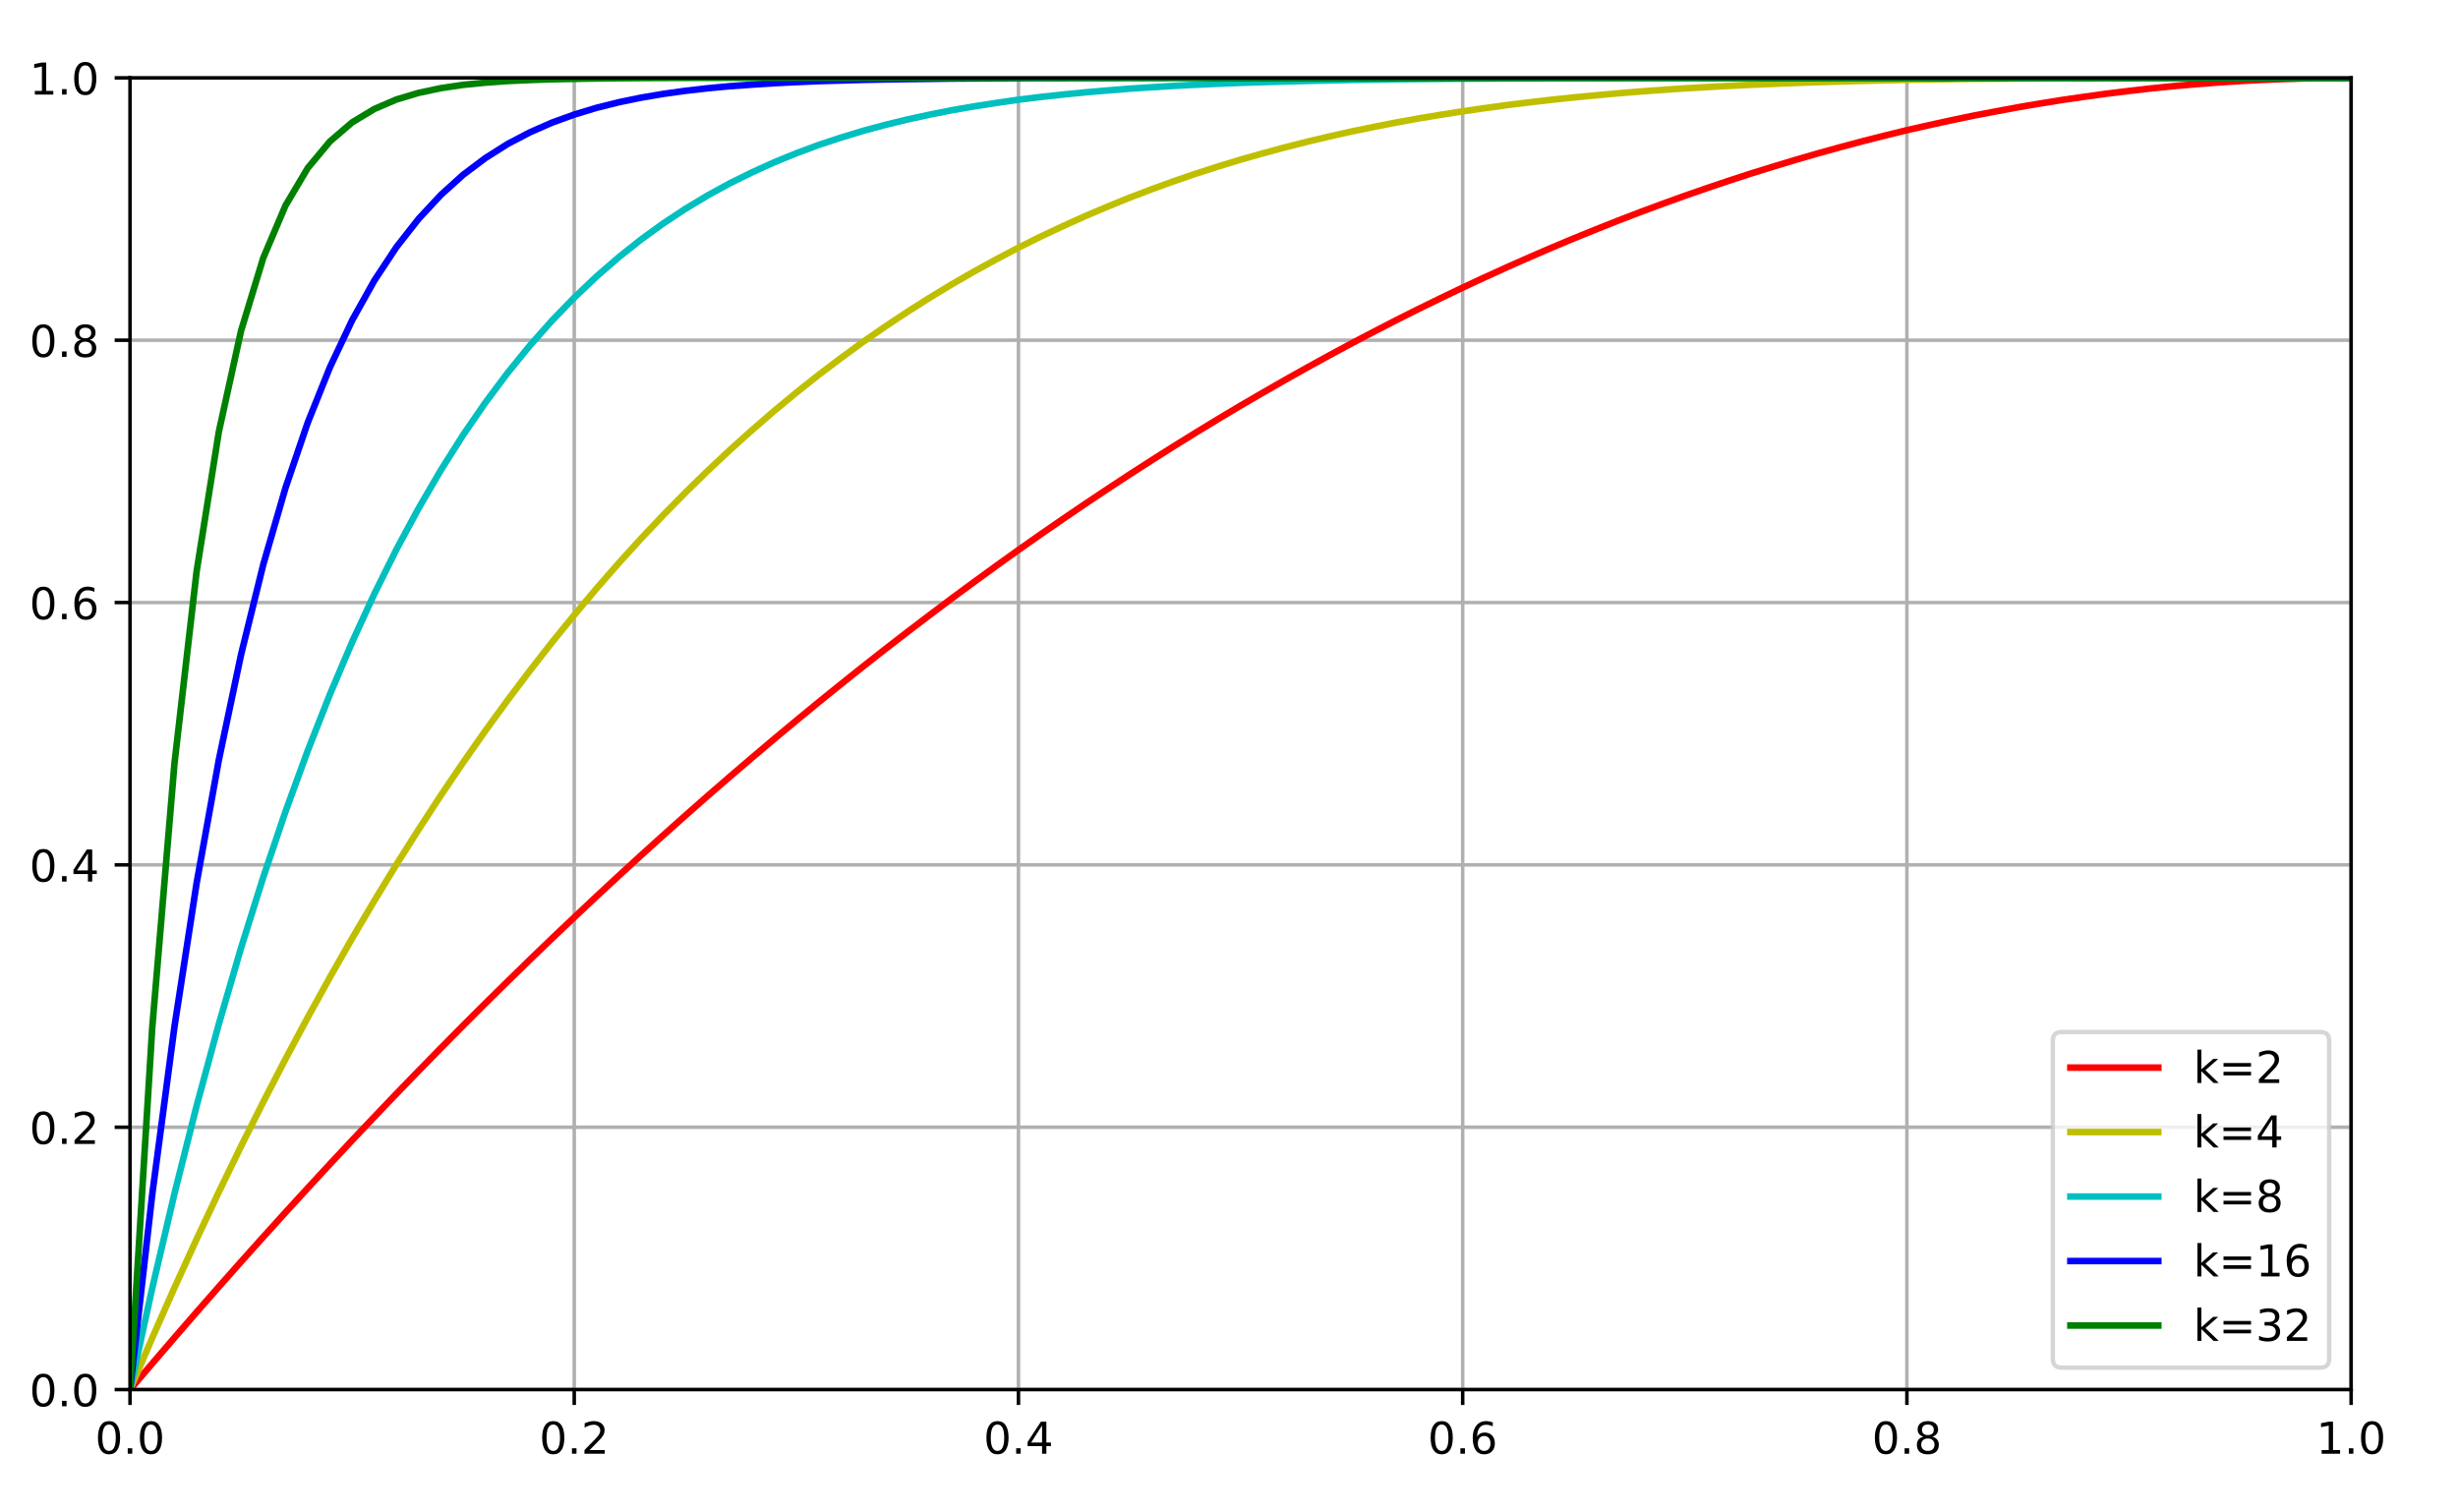 <?xml version="1.0" encoding="utf-8" standalone="no"?>
<!DOCTYPE svg PUBLIC "-//W3C//DTD SVG 1.1//EN"
  "http://www.w3.org/Graphics/SVG/1.1/DTD/svg11.dtd">
<!-- Created with matplotlib (https://matplotlib.org/) -->
<svg height="344.16pt" version="1.1" viewBox="0 0 559.44 344.16" width="559.44pt" xmlns="http://www.w3.org/2000/svg" xmlns:xlink="http://www.w3.org/1999/xlink">
 <defs>
  <style type="text/css">
*{stroke-linecap:butt;stroke-linejoin:round;}
  </style>
 </defs>
 <g id="figure_1">
  <g id="patch_1">
   <path d="M 0 344.16 
L 559.44 344.16 
L 559.44 0 
L 0 0 
z
" style="fill:#ffffff;"/>
  </g>
  <g id="axes_1">
   <g id="patch_2">
    <path d="M 29.592 316.302 
L 535.117 316.302 
L 535.117 17.722 
L 29.592 17.722 
z
" style="fill:#ffffff;"/>
   </g>
   <g id="matplotlib.axis_1">
    <g id="xtick_1">
     <g id="line2d_1">
      <path clip-path="url(#p53d0bc1bf8)" d="M 29.592 316.302 
L 29.592 17.722 
" style="fill:none;stroke:#b0b0b0;stroke-linecap:square;stroke-width:0.8;"/>
     </g>
     <g id="line2d_2">
      <defs>
       <path d="M 0 0 
L 0 3.5 
" id="m5b56897fad" style="stroke:#000000;stroke-width:0.8;"/>
      </defs>
      <g>
       <use style="stroke:#000000;stroke-width:0.8;" x="29.592" xlink:href="#m5b56897fad" y="316.302"/>
      </g>
     </g>
     <g id="text_1">
      <!-- 0.0 -->
      <defs>
       <path d="M 31.781 66.406 
Q 24.172 66.406 20.328 58.906 
Q 16.5 51.422 16.5 36.375 
Q 16.5 21.391 20.328 13.891 
Q 24.172 6.391 31.781 6.391 
Q 39.453 6.391 43.281 13.891 
Q 47.125 21.391 47.125 36.375 
Q 47.125 51.422 43.281 58.906 
Q 39.453 66.406 31.781 66.406 
z
M 31.781 74.219 
Q 44.047 74.219 50.516 64.516 
Q 56.984 54.828 56.984 36.375 
Q 56.984 17.969 50.516 8.266 
Q 44.047 -1.422 31.781 -1.422 
Q 19.531 -1.422 13.062 8.266 
Q 6.594 17.969 6.594 36.375 
Q 6.594 54.828 13.062 64.516 
Q 19.531 74.219 31.781 74.219 
z
" id="DejaVuSans-48"/>
       <path d="M 10.688 12.406 
L 21 12.406 
L 21 0 
L 10.688 0 
z
" id="DejaVuSans-46"/>
      </defs>
      <g transform="translate(21.64 330.9)scale(0.1 -0.1)">
       <use xlink:href="#DejaVuSans-48"/>
       <use x="63.623" xlink:href="#DejaVuSans-46"/>
       <use x="95.41" xlink:href="#DejaVuSans-48"/>
      </g>
     </g>
    </g>
    <g id="xtick_2">
     <g id="line2d_3">
      <path clip-path="url(#p53d0bc1bf8)" d="M 130.697 316.302 
L 130.697 17.722 
" style="fill:none;stroke:#b0b0b0;stroke-linecap:square;stroke-width:0.8;"/>
     </g>
     <g id="line2d_4">
      <g>
       <use style="stroke:#000000;stroke-width:0.8;" x="130.697" xlink:href="#m5b56897fad" y="316.302"/>
      </g>
     </g>
     <g id="text_2">
      <!-- 0.2 -->
      <defs>
       <path d="M 19.188 8.297 
L 53.609 8.297 
L 53.609 0 
L 7.328 0 
L 7.328 8.297 
Q 12.938 14.109 22.625 23.891 
Q 32.328 33.688 34.812 36.531 
Q 39.547 41.844 41.422 45.531 
Q 43.312 49.219 43.312 52.781 
Q 43.312 58.594 39.234 62.25 
Q 35.156 65.922 28.609 65.922 
Q 23.969 65.922 18.812 64.312 
Q 13.672 62.703 7.812 59.422 
L 7.812 69.391 
Q 13.766 71.781 18.938 73 
Q 24.125 74.219 28.422 74.219 
Q 39.75 74.219 46.484 68.547 
Q 53.219 62.891 53.219 53.422 
Q 53.219 48.922 51.531 44.891 
Q 49.859 40.875 45.406 35.406 
Q 44.188 33.984 37.641 27.219 
Q 31.109 20.453 19.188 8.297 
z
" id="DejaVuSans-50"/>
      </defs>
      <g transform="translate(122.745 330.9)scale(0.1 -0.1)">
       <use xlink:href="#DejaVuSans-48"/>
       <use x="63.623" xlink:href="#DejaVuSans-46"/>
       <use x="95.41" xlink:href="#DejaVuSans-50"/>
      </g>
     </g>
    </g>
    <g id="xtick_3">
     <g id="line2d_5">
      <path clip-path="url(#p53d0bc1bf8)" d="M 231.802 316.302 
L 231.802 17.722 
" style="fill:none;stroke:#b0b0b0;stroke-linecap:square;stroke-width:0.8;"/>
     </g>
     <g id="line2d_6">
      <g>
       <use style="stroke:#000000;stroke-width:0.8;" x="231.802" xlink:href="#m5b56897fad" y="316.302"/>
      </g>
     </g>
     <g id="text_3">
      <!-- 0.4 -->
      <defs>
       <path d="M 37.797 64.312 
L 12.891 25.391 
L 37.797 25.391 
z
M 35.203 72.906 
L 47.609 72.906 
L 47.609 25.391 
L 58.016 25.391 
L 58.016 17.188 
L 47.609 17.188 
L 47.609 0 
L 37.797 0 
L 37.797 17.188 
L 4.891 17.188 
L 4.891 26.703 
z
" id="DejaVuSans-52"/>
      </defs>
      <g transform="translate(223.85 330.9)scale(0.1 -0.1)">
       <use xlink:href="#DejaVuSans-48"/>
       <use x="63.623" xlink:href="#DejaVuSans-46"/>
       <use x="95.41" xlink:href="#DejaVuSans-52"/>
      </g>
     </g>
    </g>
    <g id="xtick_4">
     <g id="line2d_7">
      <path clip-path="url(#p53d0bc1bf8)" d="M 332.907 316.302 
L 332.907 17.722 
" style="fill:none;stroke:#b0b0b0;stroke-linecap:square;stroke-width:0.8;"/>
     </g>
     <g id="line2d_8">
      <g>
       <use style="stroke:#000000;stroke-width:0.8;" x="332.907" xlink:href="#m5b56897fad" y="316.302"/>
      </g>
     </g>
     <g id="text_4">
      <!-- 0.6 -->
      <defs>
       <path d="M 33.016 40.375 
Q 26.375 40.375 22.484 35.828 
Q 18.609 31.297 18.609 23.391 
Q 18.609 15.531 22.484 10.953 
Q 26.375 6.391 33.016 6.391 
Q 39.656 6.391 43.531 10.953 
Q 47.406 15.531 47.406 23.391 
Q 47.406 31.297 43.531 35.828 
Q 39.656 40.375 33.016 40.375 
z
M 52.594 71.297 
L 52.594 62.312 
Q 48.875 64.062 45.094 64.984 
Q 41.312 65.922 37.594 65.922 
Q 27.828 65.922 22.672 59.328 
Q 17.531 52.734 16.797 39.406 
Q 19.672 43.656 24.016 45.922 
Q 28.375 48.188 33.594 48.188 
Q 44.578 48.188 50.953 41.516 
Q 57.328 34.859 57.328 23.391 
Q 57.328 12.156 50.688 5.359 
Q 44.047 -1.422 33.016 -1.422 
Q 20.359 -1.422 13.672 8.266 
Q 6.984 17.969 6.984 36.375 
Q 6.984 53.656 15.188 63.938 
Q 23.391 74.219 37.203 74.219 
Q 40.922 74.219 44.703 73.484 
Q 48.484 72.75 52.594 71.297 
z
" id="DejaVuSans-54"/>
      </defs>
      <g transform="translate(324.955 330.9)scale(0.1 -0.1)">
       <use xlink:href="#DejaVuSans-48"/>
       <use x="63.623" xlink:href="#DejaVuSans-46"/>
       <use x="95.41" xlink:href="#DejaVuSans-54"/>
      </g>
     </g>
    </g>
    <g id="xtick_5">
     <g id="line2d_9">
      <path clip-path="url(#p53d0bc1bf8)" d="M 434.012 316.302 
L 434.012 17.722 
" style="fill:none;stroke:#b0b0b0;stroke-linecap:square;stroke-width:0.8;"/>
     </g>
     <g id="line2d_10">
      <g>
       <use style="stroke:#000000;stroke-width:0.8;" x="434.012" xlink:href="#m5b56897fad" y="316.302"/>
      </g>
     </g>
     <g id="text_5">
      <!-- 0.8 -->
      <defs>
       <path d="M 31.781 34.625 
Q 24.75 34.625 20.719 30.859 
Q 16.703 27.094 16.703 20.516 
Q 16.703 13.922 20.719 10.156 
Q 24.75 6.391 31.781 6.391 
Q 38.812 6.391 42.859 10.172 
Q 46.922 13.969 46.922 20.516 
Q 46.922 27.094 42.891 30.859 
Q 38.875 34.625 31.781 34.625 
z
M 21.922 38.812 
Q 15.578 40.375 12.031 44.719 
Q 8.5 49.078 8.5 55.328 
Q 8.5 64.062 14.719 69.141 
Q 20.953 74.219 31.781 74.219 
Q 42.672 74.219 48.875 69.141 
Q 55.078 64.062 55.078 55.328 
Q 55.078 49.078 51.531 44.719 
Q 48 40.375 41.703 38.812 
Q 48.828 37.156 52.797 32.312 
Q 56.781 27.484 56.781 20.516 
Q 56.781 9.906 50.312 4.234 
Q 43.844 -1.422 31.781 -1.422 
Q 19.734 -1.422 13.25 4.234 
Q 6.781 9.906 6.781 20.516 
Q 6.781 27.484 10.781 32.312 
Q 14.797 37.156 21.922 38.812 
z
M 18.312 54.391 
Q 18.312 48.734 21.844 45.562 
Q 25.391 42.391 31.781 42.391 
Q 38.141 42.391 41.719 45.562 
Q 45.312 48.734 45.312 54.391 
Q 45.312 60.062 41.719 63.234 
Q 38.141 66.406 31.781 66.406 
Q 25.391 66.406 21.844 63.234 
Q 18.312 60.062 18.312 54.391 
z
" id="DejaVuSans-56"/>
      </defs>
      <g transform="translate(426.06 330.9)scale(0.1 -0.1)">
       <use xlink:href="#DejaVuSans-48"/>
       <use x="63.623" xlink:href="#DejaVuSans-46"/>
       <use x="95.41" xlink:href="#DejaVuSans-56"/>
      </g>
     </g>
    </g>
    <g id="xtick_6">
     <g id="line2d_11">
      <path clip-path="url(#p53d0bc1bf8)" d="M 535.117 316.302 
L 535.117 17.722 
" style="fill:none;stroke:#b0b0b0;stroke-linecap:square;stroke-width:0.8;"/>
     </g>
     <g id="line2d_12">
      <g>
       <use style="stroke:#000000;stroke-width:0.8;" x="535.117" xlink:href="#m5b56897fad" y="316.302"/>
      </g>
     </g>
     <g id="text_6">
      <!-- 1.0 -->
      <defs>
       <path d="M 12.406 8.297 
L 28.516 8.297 
L 28.516 63.922 
L 10.984 60.406 
L 10.984 69.391 
L 28.422 72.906 
L 38.281 72.906 
L 38.281 8.297 
L 54.391 8.297 
L 54.391 0 
L 12.406 0 
z
" id="DejaVuSans-49"/>
      </defs>
      <g transform="translate(527.165 330.9)scale(0.1 -0.1)">
       <use xlink:href="#DejaVuSans-49"/>
       <use x="63.623" xlink:href="#DejaVuSans-46"/>
       <use x="95.41" xlink:href="#DejaVuSans-48"/>
      </g>
     </g>
    </g>
   </g>
   <g id="matplotlib.axis_2">
    <g id="ytick_1">
     <g id="line2d_13">
      <path clip-path="url(#p53d0bc1bf8)" d="M 29.592 316.302 
L 535.117 316.302 
" style="fill:none;stroke:#b0b0b0;stroke-linecap:square;stroke-width:0.8;"/>
     </g>
     <g id="line2d_14">
      <defs>
       <path d="M 0 0 
L -3.5 0 
" id="me97b38f378" style="stroke:#000000;stroke-width:0.8;"/>
      </defs>
      <g>
       <use style="stroke:#000000;stroke-width:0.8;" x="29.592" xlink:href="#me97b38f378" y="316.302"/>
      </g>
     </g>
     <g id="text_7">
      <!-- 0.0 -->
      <g transform="translate(6.689 320.101)scale(0.1 -0.1)">
       <use xlink:href="#DejaVuSans-48"/>
       <use x="63.623" xlink:href="#DejaVuSans-46"/>
       <use x="95.41" xlink:href="#DejaVuSans-48"/>
      </g>
     </g>
    </g>
    <g id="ytick_2">
     <g id="line2d_15">
      <path clip-path="url(#p53d0bc1bf8)" d="M 29.592 256.586 
L 535.117 256.586 
" style="fill:none;stroke:#b0b0b0;stroke-linecap:square;stroke-width:0.8;"/>
     </g>
     <g id="line2d_16">
      <g>
       <use style="stroke:#000000;stroke-width:0.8;" x="29.592" xlink:href="#me97b38f378" y="256.586"/>
      </g>
     </g>
     <g id="text_8">
      <!-- 0.2 -->
      <g transform="translate(6.689 260.385)scale(0.1 -0.1)">
       <use xlink:href="#DejaVuSans-48"/>
       <use x="63.623" xlink:href="#DejaVuSans-46"/>
       <use x="95.41" xlink:href="#DejaVuSans-50"/>
      </g>
     </g>
    </g>
    <g id="ytick_3">
     <g id="line2d_17">
      <path clip-path="url(#p53d0bc1bf8)" d="M 29.592 196.87 
L 535.117 196.87 
" style="fill:none;stroke:#b0b0b0;stroke-linecap:square;stroke-width:0.8;"/>
     </g>
     <g id="line2d_18">
      <g>
       <use style="stroke:#000000;stroke-width:0.8;" x="29.592" xlink:href="#me97b38f378" y="196.87"/>
      </g>
     </g>
     <g id="text_9">
      <!-- 0.4 -->
      <g transform="translate(6.689 200.669)scale(0.1 -0.1)">
       <use xlink:href="#DejaVuSans-48"/>
       <use x="63.623" xlink:href="#DejaVuSans-46"/>
       <use x="95.41" xlink:href="#DejaVuSans-52"/>
      </g>
     </g>
    </g>
    <g id="ytick_4">
     <g id="line2d_19">
      <path clip-path="url(#p53d0bc1bf8)" d="M 29.592 137.154 
L 535.117 137.154 
" style="fill:none;stroke:#b0b0b0;stroke-linecap:square;stroke-width:0.8;"/>
     </g>
     <g id="line2d_20">
      <g>
       <use style="stroke:#000000;stroke-width:0.8;" x="29.592" xlink:href="#me97b38f378" y="137.154"/>
      </g>
     </g>
     <g id="text_10">
      <!-- 0.6 -->
      <g transform="translate(6.689 140.953)scale(0.1 -0.1)">
       <use xlink:href="#DejaVuSans-48"/>
       <use x="63.623" xlink:href="#DejaVuSans-46"/>
       <use x="95.41" xlink:href="#DejaVuSans-54"/>
      </g>
     </g>
    </g>
    <g id="ytick_5">
     <g id="line2d_21">
      <path clip-path="url(#p53d0bc1bf8)" d="M 29.592 77.438 
L 535.117 77.438 
" style="fill:none;stroke:#b0b0b0;stroke-linecap:square;stroke-width:0.8;"/>
     </g>
     <g id="line2d_22">
      <g>
       <use style="stroke:#000000;stroke-width:0.8;" x="29.592" xlink:href="#me97b38f378" y="77.438"/>
      </g>
     </g>
     <g id="text_11">
      <!-- 0.8 -->
      <g transform="translate(6.689 81.237)scale(0.1 -0.1)">
       <use xlink:href="#DejaVuSans-48"/>
       <use x="63.623" xlink:href="#DejaVuSans-46"/>
       <use x="95.41" xlink:href="#DejaVuSans-56"/>
      </g>
     </g>
    </g>
    <g id="ytick_6">
     <g id="line2d_23">
      <path clip-path="url(#p53d0bc1bf8)" d="M 29.592 17.722 
L 535.117 17.722 
" style="fill:none;stroke:#b0b0b0;stroke-linecap:square;stroke-width:0.8;"/>
     </g>
     <g id="line2d_24">
      <g>
       <use style="stroke:#000000;stroke-width:0.8;" x="29.592" xlink:href="#me97b38f378" y="17.722"/>
      </g>
     </g>
     <g id="text_12">
      <!-- 1.0 -->
      <g transform="translate(6.689 21.521)scale(0.1 -0.1)">
       <use xlink:href="#DejaVuSans-49"/>
       <use x="63.623" xlink:href="#DejaVuSans-46"/>
       <use x="95.41" xlink:href="#DejaVuSans-48"/>
      </g>
     </g>
    </g>
   </g>
   <g id="line2d_25">
    <path clip-path="url(#p53d0bc1bf8)" d="M 29.592 316.302 
L 34.647 310.369 
L 39.702 304.485 
L 44.757 298.657 
L 49.813 292.899 
L 54.868 287.195 
L 59.923 281.551 
L 64.978 275.964 
L 70.034 270.444 
L 75.089 264.977 
L 80.144 259.561 
L 85.199 254.223 
L 90.255 248.928 
L 95.31 243.715 
L 100.365 238.542 
L 105.42 233.435 
L 110.476 228.383 
L 115.531 223.404 
L 120.586 218.475 
L 125.641 213.605 
L 130.697 208.811 
L 135.752 204.052 
L 140.807 199.365 
L 145.862 194.734 
L 150.918 190.163 
L 155.973 185.653 
L 161.028 181.2 
L 166.083 176.815 
L 171.139 172.492 
L 176.194 168.214 
L 181.249 164.009 
L 186.304 159.848 
L 191.36 155.771 
L 196.415 151.729 
L 201.47 147.76 
L 206.525 143.854 
L 211.581 140.005 
L 216.636 136.202 
L 221.691 132.478 
L 226.746 128.808 
L 231.802 125.181 
L 236.857 121.631 
L 241.912 118.148 
L 246.967 114.71 
L 252.023 111.338 
L 257.078 108.014 
L 262.133 104.764 
L 267.188 101.563 
L 272.244 98.429 
L 277.299 95.351 
L 282.354 92.336 
L 287.409 89.392 
L 292.465 86.492 
L 297.52 83.655 
L 302.575 80.878 
L 307.63 78.151 
L 312.686 75.506 
L 317.741 72.896 
L 322.796 70.36 
L 327.851 67.89 
L 332.907 65.473 
L 337.962 63.113 
L 343.017 60.807 
L 348.072 58.576 
L 353.128 56.388 
L 358.183 54.271 
L 363.238 52.219 
L 368.293 50.212 
L 373.349 48.265 
L 378.404 46.394 
L 383.459 44.566 
L 388.514 42.817 
L 393.57 41.114 
L 398.625 39.465 
L 403.68 37.899 
L 408.735 36.369 
L 413.791 34.904 
L 418.846 33.5 
L 423.901 32.153 
L 428.956 30.872 
L 434.012 29.631 
L 439.067 28.487 
L 444.122 27.38 
L 449.177 26.323 
L 454.233 25.361 
L 459.288 24.417 
L 464.343 23.558 
L 469.398 22.744 
L 474.454 22.017 
L 479.509 21.317 
L 484.564 20.702 
L 489.619 20.121 
L 494.675 19.607 
L 499.73 19.17 
L 504.785 18.775 
L 509.84 18.453 
L 514.896 18.178 
L 519.951 17.982 
L 525.006 17.828 
L 530.061 17.738 
L 535.117 17.722 
" style="fill:none;stroke:#ff0000;stroke-linecap:square;stroke-width:1.5;"/>
   </g>
   <g id="line2d_26">
    <path clip-path="url(#p53d0bc1bf8)" d="M 29.592 316.302 
L 34.647 304.542 
L 39.702 293.123 
L 44.757 282.043 
L 49.813 271.312 
L 54.868 260.907 
L 59.923 250.824 
L 64.978 241.056 
L 70.034 231.605 
L 75.089 222.452 
L 80.144 213.584 
L 85.199 205.028 
L 90.255 196.737 
L 95.31 188.747 
L 100.365 181.008 
L 105.42 173.538 
L 110.476 166.33 
L 115.531 159.379 
L 120.586 152.674 
L 125.641 146.205 
L 130.697 139.988 
L 135.752 133.976 
L 140.807 128.199 
L 145.862 122.636 
L 150.918 117.286 
L 155.973 112.145 
L 161.028 107.203 
L 166.083 102.462 
L 171.139 97.926 
L 176.194 93.547 
L 181.249 89.366 
L 186.304 85.343 
L 191.36 81.523 
L 196.415 77.837 
L 201.47 74.331 
L 206.525 70.98 
L 211.581 67.78 
L 216.636 64.71 
L 221.691 61.805 
L 226.746 59.033 
L 231.802 56.367 
L 236.857 53.857 
L 241.912 51.479 
L 246.967 49.204 
L 252.023 47.057 
L 257.078 44.998 
L 262.133 43.076 
L 267.188 41.238 
L 272.244 39.512 
L 277.299 37.878 
L 282.354 36.34 
L 287.409 34.908 
L 292.465 33.542 
L 297.52 32.262 
L 302.575 31.063 
L 307.63 29.924 
L 312.686 28.891 
L 317.741 27.892 
L 322.796 26.979 
L 327.851 26.134 
L 332.907 25.341 
L 337.962 24.608 
L 343.017 23.917 
L 348.072 23.297 
L 353.128 22.708 
L 358.183 22.177 
L 363.238 21.696 
L 368.293 21.239 
L 373.349 20.823 
L 378.404 20.46 
L 383.459 20.115 
L 388.514 19.823 
L 393.57 19.545 
L 398.625 19.289 
L 403.68 19.084 
L 408.735 18.879 
L 413.791 18.701 
L 418.846 18.545 
L 423.901 18.406 
L 428.956 18.29 
L 434.012 18.169 
L 439.067 18.102 
L 444.122 18.024 
L 449.177 17.947 
L 454.233 17.918 
L 459.288 17.854 
L 464.343 17.825 
L 469.398 17.787 
L 474.454 17.784 
L 479.509 17.752 
L 484.564 17.75 
L 489.619 17.725 
L 494.675 17.711 
L 499.73 17.717 
L 504.785 17.706 
L 509.84 17.71 
L 514.896 17.703 
L 519.951 17.714 
L 525.006 17.709 
L 530.061 17.709 
L 535.117 17.722 
" style="fill:none;stroke:#bfbf00;stroke-linecap:square;stroke-width:1.5;"/>
   </g>
   <g id="line2d_27">
    <path clip-path="url(#p53d0bc1bf8)" d="M 29.592 316.302 
L 34.647 293.227 
L 39.702 271.719 
L 44.757 251.687 
L 49.813 233.064 
L 54.868 215.753 
L 59.923 199.66 
L 64.978 184.729 
L 70.034 170.886 
L 75.089 158.056 
L 80.144 146.16 
L 85.199 135.177 
L 90.255 125.007 
L 95.31 115.637 
L 100.365 106.971 
L 105.42 98.986 
L 110.476 91.643 
L 115.531 84.881 
L 120.586 78.675 
L 125.641 72.968 
L 130.697 67.751 
L 135.752 62.95 
L 140.807 58.563 
L 145.862 54.55 
L 150.918 50.887 
L 155.973 47.548 
L 161.028 44.503 
L 166.083 41.735 
L 171.139 39.244 
L 176.194 36.947 
L 181.249 34.884 
L 186.304 32.999 
L 191.36 31.332 
L 196.415 29.792 
L 201.47 28.429 
L 206.525 27.199 
L 211.581 26.097 
L 216.636 25.09 
L 221.691 24.212 
L 226.746 23.427 
L 231.802 22.693 
L 236.857 22.07 
L 241.912 21.525 
L 246.967 21.023 
L 252.023 20.593 
L 257.078 20.185 
L 262.133 19.858 
L 267.188 19.549 
L 272.244 19.288 
L 277.299 19.056 
L 282.354 18.855 
L 287.409 18.699 
L 292.465 18.544 
L 297.52 18.414 
L 302.575 18.303 
L 307.63 18.192 
L 312.686 18.13 
L 317.741 18.042 
L 322.796 17.986 
L 327.851 17.944 
L 332.907 17.902 
L 337.962 17.868 
L 343.017 17.829 
L 348.072 17.813 
L 353.128 17.784 
L 358.183 17.769 
L 363.238 17.765 
L 368.293 17.745 
L 373.349 17.73 
L 378.404 17.733 
L 383.459 17.72 
L 388.514 17.73 
L 393.57 17.725 
L 398.625 17.714 
L 403.68 17.729 
L 408.735 17.72 
L 413.791 17.716 
L 418.846 17.714 
L 423.901 17.71 
L 428.956 17.712 
L 434.012 17.694 
L 439.067 17.714 
L 444.122 17.712 
L 449.177 17.699 
L 454.233 17.723 
L 459.288 17.703 
L 464.343 17.71 
L 469.398 17.702 
L 474.454 17.722 
L 479.509 17.708 
L 484.564 17.72 
L 489.619 17.705 
L 494.675 17.699 
L 499.73 17.709 
L 504.785 17.702 
L 509.84 17.708 
L 514.896 17.702 
L 519.951 17.714 
L 525.006 17.709 
L 530.061 17.709 
L 535.117 17.722 
" style="fill:none;stroke:#00bfbf;stroke-linecap:square;stroke-width:1.5;"/>
   </g>
   <g id="line2d_28">
    <path clip-path="url(#p53d0bc1bf8)" d="M 29.592 316.302 
L 34.647 271.897 
L 39.702 233.731 
L 44.757 200.98 
L 49.813 172.944 
L 54.868 148.979 
L 59.923 128.492 
L 64.978 111.049 
L 70.034 96.207 
L 75.089 83.604 
L 80.144 72.897 
L 85.199 63.859 
L 90.255 56.207 
L 95.31 49.774 
L 100.365 44.342 
L 105.42 39.78 
L 110.476 35.975 
L 115.531 32.778 
L 120.586 30.127 
L 125.641 27.907 
L 130.697 26.079 
L 135.752 24.546 
L 140.807 23.282 
L 145.862 22.238 
L 150.918 21.379 
L 155.973 20.675 
L 161.028 20.096 
L 166.083 19.624 
L 171.139 19.266 
L 176.194 18.937 
L 181.249 18.688 
L 186.304 18.468 
L 191.36 18.329 
L 196.415 18.18 
L 201.47 18.086 
L 206.525 18.007 
L 211.581 17.947 
L 216.636 17.881 
L 221.691 17.85 
L 226.746 17.827 
L 231.802 17.775 
L 236.857 17.762 
L 241.912 17.761 
L 246.967 17.742 
L 252.023 17.742 
L 257.078 17.714 
L 262.133 17.722 
L 267.188 17.708 
L 272.244 17.706 
L 277.299 17.701 
L 282.354 17.698 
L 287.409 17.714 
L 292.465 17.709 
L 297.52 17.708 
L 302.575 17.708 
L 307.63 17.693 
L 312.686 17.713 
L 317.741 17.695 
L 322.796 17.698 
L 327.851 17.707 
L 332.907 17.707 
L 337.962 17.709 
L 343.017 17.7 
L 348.072 17.709 
L 353.128 17.7 
L 358.183 17.703 
L 363.238 17.712 
L 368.293 17.704 
L 373.349 17.697 
L 378.404 17.708 
L 383.459 17.701 
L 388.514 17.715 
L 393.57 17.714 
L 398.625 17.706 
L 403.68 17.723 
L 408.735 17.715 
L 413.791 17.712 
L 418.846 17.712 
L 423.901 17.708 
L 428.956 17.711 
L 434.012 17.693 
L 439.067 17.714 
L 444.122 17.712 
L 449.177 17.699 
L 454.233 17.723 
L 459.288 17.703 
L 464.343 17.71 
L 469.398 17.702 
L 474.454 17.722 
L 479.509 17.708 
L 484.564 17.72 
L 489.619 17.705 
L 494.675 17.699 
L 499.73 17.709 
L 504.785 17.702 
L 509.84 17.708 
L 514.896 17.702 
L 519.951 17.714 
L 525.006 17.709 
L 530.061 17.709 
L 535.117 17.722 
" style="fill:none;stroke:#0000ff;stroke-linecap:square;stroke-width:1.5;"/>
   </g>
   <g id="line2d_29">
    <path clip-path="url(#p53d0bc1bf8)" d="M 29.592 316.302 
L 34.647 233.972 
L 39.702 173.83 
L 44.757 130.024 
L 49.813 98.247 
L 54.868 75.285 
L 59.923 58.687 
L 64.978 46.789 
L 70.034 38.268 
L 75.089 32.196 
L 80.144 27.857 
L 85.199 24.806 
L 90.255 22.638 
L 95.31 21.131 
L 100.365 20.059 
L 105.42 19.31 
L 110.476 18.81 
L 115.531 18.448 
L 120.586 18.217 
L 125.641 18.047 
L 130.697 17.947 
L 135.752 17.863 
L 140.807 17.81 
L 145.862 17.771 
L 150.918 17.746 
L 155.973 17.73 
L 161.028 17.717 
L 166.083 17.707 
L 171.139 17.727 
L 176.194 17.706 
L 181.249 17.706 
L 186.304 17.688 
L 191.36 17.711 
L 196.415 17.693 
L 201.47 17.703 
L 206.525 17.707 
L 211.581 17.712 
L 216.636 17.699 
L 221.691 17.71 
L 226.746 17.718 
L 231.802 17.692 
L 236.857 17.698 
L 241.912 17.712 
L 246.967 17.706 
L 252.023 17.715 
L 257.078 17.693 
L 262.133 17.706 
L 267.188 17.696 
L 272.244 17.698 
L 277.299 17.695 
L 282.354 17.693 
L 287.409 17.711 
L 292.465 17.706 
L 297.52 17.706 
L 302.575 17.707 
L 307.63 17.692 
L 312.686 17.712 
L 317.741 17.695 
L 322.796 17.698 
L 327.851 17.706 
L 332.907 17.707 
L 337.962 17.709 
L 343.017 17.7 
L 348.072 17.709 
L 353.128 17.7 
L 358.183 17.703 
L 363.238 17.712 
L 368.293 17.704 
L 373.349 17.697 
L 378.404 17.708 
L 383.459 17.701 
L 388.514 17.715 
L 393.57 17.714 
L 398.625 17.706 
L 403.68 17.723 
L 408.735 17.715 
L 413.791 17.712 
L 418.846 17.712 
L 423.901 17.708 
L 428.956 17.711 
L 434.012 17.693 
L 439.067 17.714 
L 444.122 17.712 
L 449.177 17.699 
L 454.233 17.723 
L 459.288 17.703 
L 464.343 17.71 
L 469.398 17.702 
L 474.454 17.722 
L 479.509 17.708 
L 484.564 17.72 
L 489.619 17.705 
L 494.675 17.699 
L 499.73 17.709 
L 504.785 17.702 
L 509.84 17.708 
L 514.896 17.702 
L 519.951 17.714 
L 525.006 17.709 
L 530.061 17.709 
L 535.117 17.722 
" style="fill:none;stroke:#008000;stroke-linecap:square;stroke-width:1.5;"/>
   </g>
   <g id="patch_3">
    <path d="M 29.592 316.302 
L 29.592 17.722 
" style="fill:none;stroke:#000000;stroke-linecap:square;stroke-linejoin:miter;stroke-width:0.8;"/>
   </g>
   <g id="patch_4">
    <path d="M 535.117 316.302 
L 535.117 17.722 
" style="fill:none;stroke:#000000;stroke-linecap:square;stroke-linejoin:miter;stroke-width:0.8;"/>
   </g>
   <g id="patch_5">
    <path d="M 29.592 316.302 
L 535.117 316.302 
" style="fill:none;stroke:#000000;stroke-linecap:square;stroke-linejoin:miter;stroke-width:0.8;"/>
   </g>
   <g id="patch_6">
    <path d="M 29.592 17.722 
L 535.117 17.722 
" style="fill:none;stroke:#000000;stroke-linecap:square;stroke-linejoin:miter;stroke-width:0.8;"/>
   </g>
   <g id="legend_1">
    <g id="patch_7">
     <path d="M 469.221 311.302 
L 528.117 311.302 
Q 530.117 311.302 530.117 309.302 
L 530.117 236.911 
Q 530.117 234.911 528.117 234.911 
L 469.221 234.911 
Q 467.221 234.911 467.221 236.911 
L 467.221 309.302 
Q 467.221 311.302 469.221 311.302 
z
" style="fill:#ffffff;opacity:0.8;stroke:#cccccc;stroke-linejoin:miter;"/>
    </g>
    <g id="line2d_30">
     <path d="M 471.221 243.01 
L 491.221 243.01 
" style="fill:none;stroke:#ff0000;stroke-linecap:square;stroke-width:1.5;"/>
    </g>
    <g id="line2d_31"/>
    <g id="text_13">
     <!-- k=2 -->
     <defs>
      <path d="M 9.078 75.984 
L 18.109 75.984 
L 18.109 31.109 
L 44.922 54.688 
L 56.391 54.688 
L 27.391 29.109 
L 57.625 0 
L 45.906 0 
L 18.109 26.703 
L 18.109 0 
L 9.078 0 
z
" id="DejaVuSans-107"/>
      <path d="M 10.594 45.406 
L 73.188 45.406 
L 73.188 37.203 
L 10.594 37.203 
z
M 10.594 25.484 
L 73.188 25.484 
L 73.188 17.188 
L 10.594 17.188 
z
" id="DejaVuSans-61"/>
     </defs>
     <g transform="translate(499.221 246.51)scale(0.1 -0.1)">
      <use xlink:href="#DejaVuSans-107"/>
      <use x="57.91" xlink:href="#DejaVuSans-61"/>
      <use x="141.699" xlink:href="#DejaVuSans-50"/>
     </g>
    </g>
    <g id="line2d_32">
     <path d="M 471.221 257.688 
L 491.221 257.688 
" style="fill:none;stroke:#bfbf00;stroke-linecap:square;stroke-width:1.5;"/>
    </g>
    <g id="line2d_33"/>
    <g id="text_14">
     <!-- k=4 -->
     <g transform="translate(499.221 261.188)scale(0.1 -0.1)">
      <use xlink:href="#DejaVuSans-107"/>
      <use x="57.91" xlink:href="#DejaVuSans-61"/>
      <use x="141.699" xlink:href="#DejaVuSans-52"/>
     </g>
    </g>
    <g id="line2d_34">
     <path d="M 471.221 272.366 
L 491.221 272.366 
" style="fill:none;stroke:#00bfbf;stroke-linecap:square;stroke-width:1.5;"/>
    </g>
    <g id="line2d_35"/>
    <g id="text_15">
     <!-- k=8 -->
     <g transform="translate(499.221 275.866)scale(0.1 -0.1)">
      <use xlink:href="#DejaVuSans-107"/>
      <use x="57.91" xlink:href="#DejaVuSans-61"/>
      <use x="141.699" xlink:href="#DejaVuSans-56"/>
     </g>
    </g>
    <g id="line2d_36">
     <path d="M 471.221 287.044 
L 491.221 287.044 
" style="fill:none;stroke:#0000ff;stroke-linecap:square;stroke-width:1.5;"/>
    </g>
    <g id="line2d_37"/>
    <g id="text_16">
     <!-- k=16 -->
     <g transform="translate(499.221 290.544)scale(0.1 -0.1)">
      <use xlink:href="#DejaVuSans-107"/>
      <use x="57.91" xlink:href="#DejaVuSans-61"/>
      <use x="141.699" xlink:href="#DejaVuSans-49"/>
      <use x="205.322" xlink:href="#DejaVuSans-54"/>
     </g>
    </g>
    <g id="line2d_38">
     <path d="M 471.221 301.722 
L 491.221 301.722 
" style="fill:none;stroke:#008000;stroke-linecap:square;stroke-width:1.5;"/>
    </g>
    <g id="line2d_39"/>
    <g id="text_17">
     <!-- k=32 -->
     <defs>
      <path d="M 40.578 39.312 
Q 47.656 37.797 51.625 33 
Q 55.609 28.219 55.609 21.188 
Q 55.609 10.406 48.188 4.484 
Q 40.766 -1.422 27.094 -1.422 
Q 22.516 -1.422 17.656 -0.516 
Q 12.797 0.391 7.625 2.203 
L 7.625 11.719 
Q 11.719 9.328 16.594 8.109 
Q 21.484 6.891 26.812 6.891 
Q 36.078 6.891 40.938 10.547 
Q 45.797 14.203 45.797 21.188 
Q 45.797 27.641 41.281 31.266 
Q 36.766 34.906 28.719 34.906 
L 20.219 34.906 
L 20.219 43.016 
L 29.109 43.016 
Q 36.375 43.016 40.234 45.922 
Q 44.094 48.828 44.094 54.297 
Q 44.094 59.906 40.109 62.906 
Q 36.141 65.922 28.719 65.922 
Q 24.656 65.922 20.016 65.031 
Q 15.375 64.156 9.812 62.312 
L 9.812 71.094 
Q 15.438 72.656 20.344 73.438 
Q 25.25 74.219 29.594 74.219 
Q 40.828 74.219 47.359 69.109 
Q 53.906 64.016 53.906 55.328 
Q 53.906 49.266 50.438 45.094 
Q 46.969 40.922 40.578 39.312 
z
" id="DejaVuSans-51"/>
     </defs>
     <g transform="translate(499.221 305.222)scale(0.1 -0.1)">
      <use xlink:href="#DejaVuSans-107"/>
      <use x="57.91" xlink:href="#DejaVuSans-61"/>
      <use x="141.699" xlink:href="#DejaVuSans-51"/>
      <use x="205.322" xlink:href="#DejaVuSans-50"/>
     </g>
    </g>
   </g>
  </g>
 </g>
 <defs>
  <clipPath id="p53d0bc1bf8">
   <rect height="298.58" width="505.525" x="29.592" y="17.722"/>
  </clipPath>
 </defs>
</svg>
